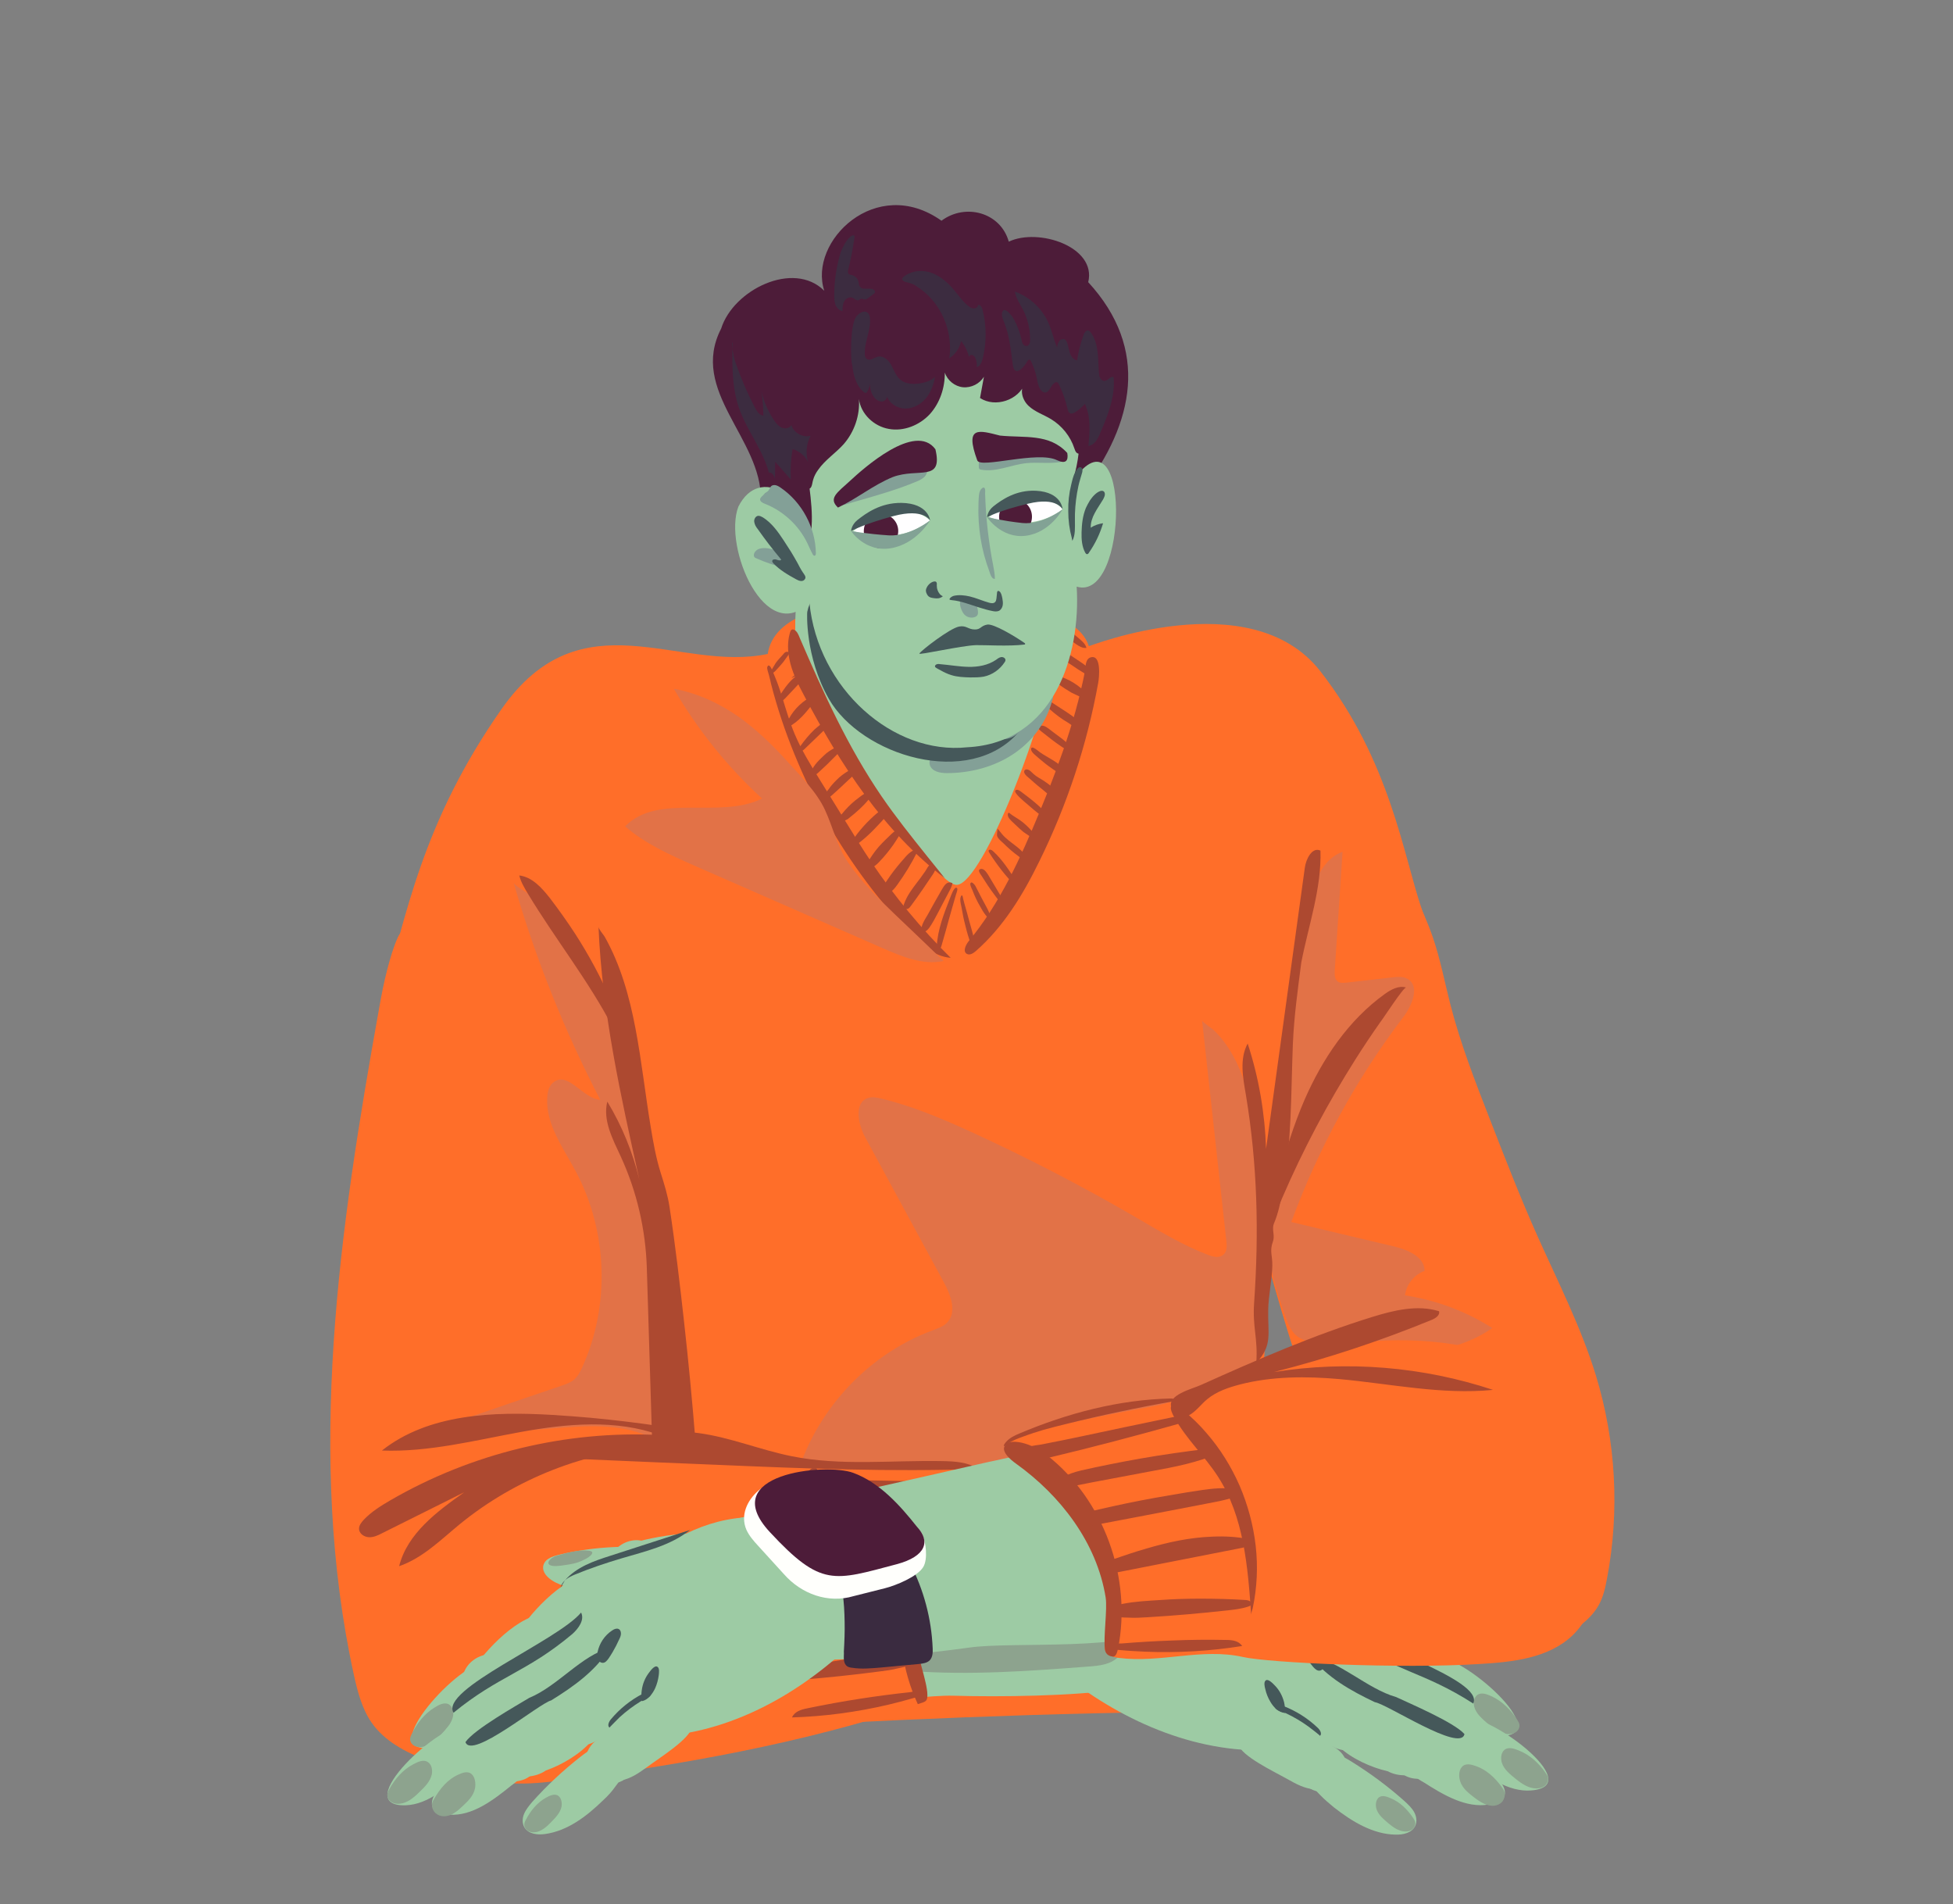 <?xml version="1.0" encoding="utf-8"?>
<!-- Generator: Adobe Illustrator 25.2.0, SVG Export Plug-In . SVG Version: 6.00 Build 0)  -->
<svg version="1.1" id="Layer_1" xmlns="http://www.w3.org/2000/svg" xmlns:xlink="http://www.w3.org/1999/xlink" x="0px" y="0px"
	 viewBox="0 0 998.2 973.2" style="enable-background:new 0 0 998.2 973.2;" xml:space="preserve">
<rect x="0" y="0" width="998.2" height="973.2" fill="#808080" stroke="none"/>
<style type="text/css">
	.st0{fill:#FF6E29;}
	.st1{fill:#E27247;}
	.st2{fill:#9DCBA4;}
	.st3{fill:#8DA38E;}
	.st4{fill:#45585A;}
	.st5{fill:#AD4930;}
	.st6{fill:#3A2B40;}
	.st7{fill:#FFFFFC;}
	.st8{fill:#4D1C39;}
	.st9{fill:#83A097;}
	.st10{fill:#3C2C40;}
	.st11{fill:#FFFEFF;}
	.st12{fill:#4E1C38;}
	.st13{fill:#82A295;}
</style>
<path class="st0" d="M619.7,476.9c-1.3,20.6,1.5,41.2,4.9,61.5c11.8,71.1,30.8,141.1,56.5,208.5c10.4,27.1,22.5,54.8,44.3,73.9
	c21.8,19.1,56,27.1,80.3,11.2c4.5-2.9,8.5-6.7,11.2-11.3c2.5-4.3,3.6-9.3,4.5-14.2c6.5-34.3,4.5-70.1-5.7-103.5
	c-7.5-24.5-19.2-47.5-29.7-70.9c-8.9-19.9-16.8-40.3-24.7-60.6c-7.4-19-14.8-38-19.9-57.8c-3-11.6-5.2-23.5-9.1-34.8
	c-2.6-7.6-6-15-9.3-22.3c-5.7-12.5-11.4-25.1-17.1-37.6c-4.2-9.2-8.5-18.6-15.1-26.3c-5.7-6.7-14-12.6-22.9-13.9
	c-3.8-0.5-6,1.7-8.4,4.3c-3.2,3.6-6.3,7.3-9.2,11.2c-11.5,15.4-20.1,32.9-25.3,51.4C622.2,455.7,620.4,466.2,619.7,476.9z"/>
<path class="st0" d="M659.2,846.8c-11.3,25.5-43.1,28.6-67.8,28.2c-86.4,1.2-175.5,5.8-261.8,11.1c-41.9-75.6,16.7-275.6-33.1-322.1
	c-25.9-25.9-72.1-32.2-101.4-52.9c12.5-42.8,20.4-90.5,61.3-148.8s90.3-18.4,136-28.1c6-39.5,110.1-26.3,140.1-22
	c9.5,3.2,20.9,8.2,24,18c-0.4,0.5,82.6-32.9,118.3,12.8s42.5,94.2,51.9,121.7c18.7,54.6-59.2,53.4-66,68.9
	c-23.9,50.2-6.4,53-10.5,108.5C644,713,638.7,778.7,659.2,846.8z"/>
<path class="st1" d="M614.4,521.5c4.1,37.6,8.3,75.1,12.4,112.7c0.3,2.5,0.4,5.4-1.5,7c-2.1,1.9-5.3,1.1-7.9,0.1
	c-13.1-5-25.2-12.4-37.4-19.5c-27.2-15.8-55.2-30.3-83.8-43.4c-14.9-6.8-30-13.2-45.9-17c-2.1-0.5-4.4-1-6.5-0.3
	c-7.4,2.2-5.3,13.3-1.6,20.1c13.4,24.7,26.8,49.4,40.2,74.1c3.6,6.6,6.9,15.6,1.5,20.8c-1.9,1.9-4.5,2.7-7,3.7
	c-35.3,12.9-63.2,44.6-71.5,81.3c-2,8.7-2.7,18.4,1.9,26c8,13.1,26.6,13.1,41.2,17.7c8.2,2.6,15.8,7.1,22,13.1
	c3.4,3.2,6.5,7,10.9,8.8c5.3,2.1,11.2,0.8,16.8-0.3c27.5-5.4,56.2-4.6,83.4,2.5c5.2,1.4,10.5,3,15.8,2.9c10.5-0.1,20.2-6.5,26.3-15
	c6.2-8.5,9.3-18.8,11.5-29c4.1-19.2,5.2-39,6.2-58.7c1-18.2,2-36.5,2.9-54.7c0.7-13.2,1.4-26.3,2-39.5c0.5-11.2,2.4-23.6,0.1-34.7
	c-0.7-3.3-2-6.5-2.9-9.7c-1.4-4.7-1.9-9.5-2.5-14.3c-1.3-10-3.4-20.1-7.3-29.5c-2.1-5-4.7-9.8-8-14.2c-1.6-2.1-3.3-4.1-5.2-5.9
	C619.7,525.7,614.5,522.4,614.4,521.5z"/>
<path class="st2" d="M412.2,272.5c0,0-9.4,44.2-4.2,62.6c5.1,18.3,67.6,117.7,81.1,117.1s47.8-89.6,48.9-117.7
	c1.2-28.1,1.2-53.4,0-52.5C536.8,282.9,412.2,272.5,412.2,272.5z"/>
<g id="рука_2_">
	<g>
		<path class="st2" d="M645.9,894.5c-39.5,0.6-77.8-17.8-107.5-43c-21.6-21.4,1.2-41.5,22.4-54.3c22.2-11.9,45.9-12.1,68.4-2.6
			c18,7.7,58.2,18,62.6,23.4c2.5,3.2-4.1,24.1-6.5,27.4C684.1,866.7,668.8,893.2,645.9,894.5z"/>
		<path class="st2" d="M632.8,891.5c-1.3-3.7-0.5-7.8,1.5-11.1c1.7-2.9,4.2-5.3,7.3-6.6c7.4-3,15.7,1.1,22.2,5.8
			c4.8,3.5,9.3,7.5,13.5,11.7c2.2,2.3,4.4,4.7,5.7,7.7c1.3,2.9,1.8,6.4,0.5,9.3c-1.9,4.4-7.2,6.5-12,6.1c-4.8-0.4-9.1-2.7-13.3-5.1
			C650.1,904.8,634.9,897.6,632.8,891.5z"/>
		<path class="st2" d="M597.2,806.7c2.4-16.4,37.1-14.6,51.7-12.6c16.8,6.5,3,21.4-9.3,25.1C623.7,824,594.4,825.7,597.2,806.7z"/>
		<path class="st2" d="M665.7,896.7c0.6-1.4,1.2-3,2.4-4c1.3-1.1,3.4-1.7,5.1-1.9c4.3-0.5,9.1,1.6,12.1,4.7c2.7,2.9,4.1,7,3.4,11
			c-0.7,3.9-3.5,7.4-7.3,8.7c-1.4,0.4-2.8,0.6-4.2,0.6c-2.1,0.1-4.2-0.2-6.1-1c-4-1.7-6.5-5.9-6.8-10.1
			C664,901.9,664.6,899.2,665.7,896.7z"/>
		<path class="st2" d="M674.7,917.3c-1.9-1.9-3.7-4-5.1-6.3c-1-1.6-2.2-3.4-2.3-5.3c-0.1-1.9,1-3.8,1.9-5.3c1.3-2,3.3-3.7,5.7-4.4
			c5.3-1.6,10.9,1.2,15.6,4.1c9.7,6,18.9,12.8,27.4,20.4c1.8,1.7,3.7,3.4,4.9,5.6c1.2,2.2,1.6,4.9,0.5,7.1c-1.7,3.5-6.1,4.5-10,4.4
			c-11.7-0.2-22.4-6.8-31.6-14C679.3,921.6,676.9,919.6,674.7,917.3z"/>
		<path class="st2" d="M656.2,815.6c-2.2-0.4-4.4-1-6.3-1.9c-1.3-0.6-3-1.3-3.8-2.6c-0.8-1.2-0.8-3.2-0.6-4.7
			c0.2-2.1,1.1-4.2,2.6-5.9c3.4-3.8,8.7-4.6,13.4-4.9c9.7-0.7,19.4-0.4,28.8,0.7c2,0.2,4.1,0.5,5.9,1.5c1.8,0.9,3.1,2.6,3.2,4.7
			c0.1,3.2-2.9,6.2-5.8,8c-9,5.7-19.7,6.3-29.5,5.9C661.3,816.3,658.7,816.1,656.2,815.6z"/>
		<path class="st3" d="M703.5,924.4c-0.5-1.8-0.4-4.2,1-5.6c1.8-1.7,4.4-0.6,6.3,0.2c4.7,1.9,8.6,5.8,11.5,10.1c0.4,0.6,0.8,1.3,1,2
			c0.3,1.4-0.3,2.8-1.3,3.7c-1,0.9-2.3,1.2-3.6,1.2c-3.3,0-6.3-2.1-8.9-4.3C707.2,929.7,704.4,927.5,703.5,924.4z"/>
		<path class="st3" d="M678.4,800.7c-2-0.7-4.2-1.8-4.8-2.8c-0.8-1.3,1.4-1.7,2.9-1.9c3.9-0.6,9.1-0.2,14.5,0.9
			c0.8,0.1,1.5,0.3,2.3,0.6c1.4,0.5,2.5,1.4,2.8,2.1c0.4,0.7,0.1,1.3-0.4,1.7c-1.4,1-4.7,1-7.9,0.9
			C685,801.9,681.7,801.8,678.4,800.7z"/>
		<path class="st2" d="M710.7,860.6c10.9-6.1,33.3,8.5,43.4,18.9c9.2,14.7-10.9,20.7-21.5,13.7C715.5,887.8,693.2,870.3,710.7,860.6
			z"/>
		<path class="st2" d="M682.5,875.4c0.6-1.4,1.2-3,2.4-4c1.3-1.1,3.4-1.7,5.1-1.9c4.3-0.5,9.1,1.6,12.1,4.7c2.7,2.9,4.1,7,3.4,11
			c-0.7,3.9-3.5,7.4-7.3,8.7c-1.4,0.4-2.8,0.6-4.2,0.6c-2.1,0.1-4.2-0.2-6.1-1c-4-1.7-6.5-5.9-6.8-10.1
			C680.8,880.7,681.4,877.9,682.5,875.4z"/>
		<path class="st2" d="M698.3,826.7c11.2-5.2,32.7,11.3,42,22.6c8.3,15.4-12.1,19.8-22.3,11.8C701.5,854.2,680.3,834.9,698.3,826.7z
			"/>
		<path class="st2" d="M746.4,859.6c-3,13.2-24.8,9.7-24.2-3.9C720.9,835.1,750.2,842,746.4,859.6z"/>
		<path class="st2" d="M665.5,808.6c-2.2,13.5-24.1,11.9-24.5-1.8C638.5,786.4,668.3,790.8,665.5,808.6z"/>
		<path class="st2" d="M672,809.1c11.2-5.2,32.7,11.3,42,22.6c8.3,15.4-12.1,19.8-22.3,11.8C675.2,836.7,654,817.4,672,809.1z"/>
		<path class="st2" d="M733.7,847.2c12.2-3.1,62.2,40.1,33,40c-11.7,0-22.3-9.1-31.1-17C727.1,863.4,717.6,852.2,733.7,847.2z"/>
		<path class="st3" d="M753.5,872.2c-0.5-2-0.2-4.7,1.6-6c2.2-1.6,5.3-0.2,7.5,0.8c5.5,2.6,9.8,7.1,13,12.1c0.4,0.7,0.9,1.5,1,2.3
			c0.2,1.5-0.6,3-1.8,3.8c-1.2,0.8-2.8,1.1-4.4,1c-4-0.3-7.3-3-10.3-5.6C757.5,878.4,754.4,875.7,753.5,872.2z"/>
		<path class="st2" d="M668.8,839.7c10.9-6.1,47.8,14.1,57.9,24.6c9.2,14.7-10.9,20.7-21.5,13.7
			C688.2,872.5,651.4,849.5,668.8,839.7z"/>
		<path class="st2" d="M760.7,889.2c-2.2,13.5-24.1,11.9-24.5-1.8C733.7,867,763.4,871.4,760.7,889.2z"/>
		<path class="st2" d="M685.4,874.8c10.5-7.1,33.8,5.3,44.5,14.8c10.2,13.7-9.5,21.7-20.6,15.6C692.1,901.4,668.6,886.2,685.4,874.8
			z"/>
		<path class="st2" d="M706.7,862.5c0.6-1.4,1.2-3,2.4-4c1.3-1.1,3.4-1.7,5.1-1.9c4.3-0.5,9.1,1.6,12.1,4.7c2.7,2.9,4.1,7,3.4,11
			c-0.7,3.9-3.5,7.4-7.3,8.7c-1.4,0.4-2.8,0.6-4.2,0.6c-2.1,0.1-4.2-0.2-6.1-1c-4-1.7-6.5-5.9-6.8-10.1
			C705,867.7,705.6,865,706.7,862.5z"/>
		<path class="st2" d="M737.3,898.6c-1.3,13.6-23.3,14.1-24.5,0.5C708.9,879,738.8,880.6,737.3,898.6z"/>
		<path class="st2" d="M747.3,878c12-4.1,64.5,34.6,35.4,37c-11.7,1-22.8-7.1-32.1-14.3C741.7,894.7,731.5,884.3,747.3,878z"/>
		<path class="st2" d="M657.2,862.2c10.5-7.1,33.8,5.3,44.5,14.8c10.2,13.7-9.5,21.7-20.6,15.6C663.8,888.8,640.4,873.6,657.2,862.2
			z"/>
		<path class="st2" d="M723.1,888.7c11.7-5.2,66.7,28.4,37.8,33.5c-11.6,2-23.3-5-33-11.2C718.7,905.9,707.8,896.5,723.1,888.7z"/>
		<path class="st3" d="M746.3,910.3c-0.7-2.2-0.8-5.3,0.8-7.2c1.9-2.3,5-1.3,7.1-0.6c5.4,1.8,10,6,13.6,11.1c0.5,0.7,1,1.5,1.2,2.4
			c0.4,1.6-0.2,3.5-1.2,4.8c-1.1,1.2-2.5,1.8-4,2c-3.7,0.4-7.2-1.8-10.3-4.2C750.8,916.5,747.5,914.1,746.3,910.3z"/>
		<path class="st3" d="M767.6,900.8c-0.6-2.1-0.5-4.8,1.2-6.4c2.1-1.9,5.3-0.7,7.5,0.2c5.6,2.2,10.3,6.5,13.7,11.5
			c0.5,0.7,1,1.5,1.2,2.3c0.3,1.5-0.4,3.2-1.6,4.2c-1.2,1-2.8,1.4-4.3,1.4c-4,0-7.5-2.4-10.6-4.9C772,906.9,768.7,904.4,767.6,900.8
			z"/>
		<path class="st4" d="M668.8,882.4c-3.7-2.7-7.6-5-11.7-6.9c-1.2-0.5-4.9-1.4-5.3-2.7c-0.7-2.2,3.1-1.3,4-1
			c6.5,2.5,12.6,6.3,17.7,11.2c1.2,1.1,2.3,3,1.2,4.1C674.8,887,669.3,882.7,668.8,882.4z"/>
		<path class="st4" d="M748.5,886.2c-5.3-6-28.1-15.7-34.9-18.9c-15.1-4.3-29.2-18.8-43.6-20.7c8.3,10.7,20.5,17.5,32.7,23.3
			C708.9,870.8,746.6,895.8,748.5,886.2z"/>
		<path class="st4" d="M753,870.6c5.9-12.5-56.8-30.6-70.4-43.6c-1.5,4,2.1,7.9,5.6,10.4C713.6,854.3,727.8,854.4,753,870.6z"/>
		<path class="st4" d="M649.3,869.7c-1.2-2-2.1-4.2-2.6-6.5c-0.3-1.1-0.9-3.5,0.2-4.4c1.4-1.1,4.1,2,4.9,2.8
			c2.2,2.3,3.7,5.2,4.5,8.3c0.4,1.8,0.6,3.7,0.5,5.5C653.4,875.2,650.8,872.3,649.3,869.7z"/>
		<path class="st4" d="M665,843.4c-0.4-1-1-1.8-1.3-2.8s-0.3-2.2,0.5-2.8c1-0.9,2.6-0.5,3.8,0.2c4,2.1,7.2,5.9,8.5,10.2
			c0.3,1.1,0.6,2.3,0.3,3.4c-0.3,1.1-1.2,2.1-2.4,2.2c-1.3,0.1-2.4-1-3.3-2c-3.2-3.8-6-7.9-8.2-12.3"/>
		<path class="st4" d="M689,810c-6.9-6.3-15.9-8.2-24.5-10c-14-2.9-28-5.8-42-8.7c11.1,6.8,24,8.3,36.4,10.5
			c8.3,1.5,16.5,3.4,24.6,5.6c3.2,0.9,6.8,2.2,8,5.8"/>
	</g>
	<path class="st2" d="M459.4,772.8c-20.3-2.3-43-3.9-59.1,8.7c-7.7,6-12.9,14.7-17.1,23.5c-4.8,10.1-8.6,21-8.5,32.2
		c0.1,11.2,4.6,22.8,13.6,29.4c15.7,11.4,76.7-0.6,99,0c23.9,0.7,60.9,0.2,84.6-3.2c14.5-2.1,24.6-9.5,35.3-19.7
		c11.5-11,17.2-26.5,11.2-41.8c-1.8-4.6-4.5-8.8-9.1-11c-5.7-2.7-12.5-2.9-18.7-3.6c-20.7-2.3-41.3-4.6-62-6.9
		c-20.6-2.3-41.1-4.6-61.7-6.9C464.5,773.3,461.9,773,459.4,772.8z"/>
</g>
<path class="st0" d="M193.7,515.7c-20.2,112.5-37.3,228.7-12.8,340.4c1.9,8.5,4.1,17.1,9,24.2c6.6,9.5,17.4,15.2,28.3,19.3
	c17.6,6.5,36.7,9.6,55.2,6.6c18.5-3,36.3-12.6,47.3-27.8c5.7-7.9,9.5-17,12.4-26.2c8.4-26.6,10.1-54.8,10.8-82.7
	c1.5-69.3-3.4-138.7-14.6-207c-4.1-24.6-9.2-49.8-22.7-70.8c-13.5-21-37.3-37.1-62.1-34.8c-11.1,1-21.6,5.7-30.5,12.2
	c-3.6,2.5-8.9,5.9-10.7,10c-2.3,5.1-3.9,10.8-5.3,16.1C196.2,502,194.9,508.9,193.7,515.7z"/>
<path class="st0" d="M342.1,735.4c18,0,36.2,1.4,53.4,6.9c6,1.9,11.9,4.3,18.1,5.5c6.5,1.2,13.2,1.1,19.9,1
	c18.6-0.3,37.3,0.1,55.9,1.2c6,0.3,13.3,1.6,15.4,7.3c-33.1,22-47.2,68.7-31.8,105.4c0.5,1.2,1,2.5,0.9,3.8
	c-0.3,2.9-3.5,4.4-6.3,5.4c-58.4,19.2-119.2,30-180.2,37.9c-16.9,2.2-35.3,3.8-49.6-5.4c-14.3-9.3-20.5-27.1-22.9-44
	c-2.4-16.6-2-33.7,1-50.2c1.3-7.2,3.2-14.3,5.1-21.3c1.1-4.2,2.2-8.5,4.3-12.3c4.9-9.2,15.5-15.4,24.2-20.3
	c13-7.3,27.2-12.3,41.8-15.5c14.8-3.3,30-4.8,45.2-5.1C338.3,735.4,340.2,735.4,342.1,735.4z"/>
<path class="st5" d="M295.3,745.6c14,0.6,28,1.2,42,1.8c9.7,0.4,19.4,0.8,29.1,1.2c44.5,1.9,89.1,3.7,133.7,2.1
	c-5.4-3.5-12.1-3.9-18.5-4c-25.7-0.5-51.8,2.6-77-2.5c-16-3.2-31.2-9.6-47.4-11.8c-5.8-0.8-11.7-1.3-17.4,0.1
	c-6.1,1.4-12.1,3.3-18.1,4.9c-4.5,1.2-9,2.5-13.5,3.8c-2.2,0.7-4.3,1.4-6.5,2.1C300,743.9,297.1,745.6,295.3,745.6z"/>
<path class="st1" d="M668.2,468.5c1.9-13.1,5.6-28.6,18-33.2c-1.3,20.2-2.7,40.5-4,60.7c-0.1,2-0.1,4.4,1.5,5.6
	c1.2,0.9,2.8,0.7,4.3,0.6c7.9-0.9,15.8-1.8,23.6-2.7c2.6-0.3,5.4-0.6,7.7,0.7c6.6,3.6,2.5,13.6-2,19.5
	c-24.2,31.8-43.5,67.3-57.3,104.8c17.5,4.2,35,8.4,52.5,12.5c7,1.7,15.7,5.3,15.6,12.5c-5.3,1.9-9.3,6.9-10,12.5
	c15.8,2.4,31.1,8.1,44.6,16.7c-25,17.6-58.7,13.1-88.8,7.9c-4.1-0.7-8.4-1.5-11.5-4.2c-2.8-2.5-4.2-6.2-5.5-9.8
	c-8.3-23.9-14.8-50.3-8.8-75.5c1.4-5.9,3-11.2,3.9-17.2c1-7.1,2-14.2,3.1-21.3c2-14.1,4.1-28.3,6.1-42.4
	C663.7,500.3,666,484.4,668.2,468.5z"/>
<path class="st5" d="M403.4,336.6c1.3,6.7,4.4,12.9,7.6,18.9c18.5,35,40.4,69.3,71.9,93.3c-3-3.8-6.1-7.5-9.1-11.3
	c-8-10-16-20-23.2-30.5c-8.6-12.6-16.1-25.9-22.9-39.5c-6.8-13.6-12.9-27.5-18.9-41.4c-0.6-1.5-1.3-3.4-2.8-4.2
	c-1.8-0.9-2.1,1-2.5,2.4C402.5,328.3,402.6,332.6,403.4,336.6z"/>
<path class="st5" d="M531.2,415.3c-9.6,23.2-20.1,46.4-36.1,65.7c-1.6,2-3.1,5.3-0.9,6.5c1.5,0.8,3.2-0.3,4.5-1.4
	c14.2-12.4,24.2-28.9,32.5-45.9c14.2-28.8,24.4-59.6,30.1-91.2c0.5-2.6,1.8-14.9-4-13c-2.6,0.9-2.4,4.7-2.8,7
	c-0.6,3.5-1.4,6.9-2.2,10.3c-3.2,13.7-7.6,27-12.5,40.2C537.1,400.8,534.2,408.1,531.2,415.3z"/>
<path class="st5" d="M464.4,476.2c5.9,6.3,12.9,12.6,21.5,13.3c-15-14.8-28.6-31.2-40.4-48.7c-4.8-7.1-9.2-14.3-13.7-21.6
	c-4.4-7.1-8.7-14.2-13.1-21.2c-4.6-7.4-9.1-14.8-12.5-22.8c-2.6-6.2-4.5-12.7-6.5-19.2c-1-3.2-2.1-6.5-3.4-9.6
	c-0.6-1.6-1.3-3.1-2-4.7c-0.4-0.8-1.4-2.6-2.1-0.9c-0.4,0.9,0.6,3.2,0.8,4.2c0.4,1.5,0.8,3,1.1,4.5c0.8,3.1,1.6,6.1,2.5,9.1
	c1.8,6.1,3.8,12.1,6,18c4.4,11.8,9.5,23.3,15.3,34.5c5.8,11.1,12.4,21.9,19.6,32.2c7.2,10.3,15.1,20.2,23.7,29.5
	C462.3,474,463.4,475.1,464.4,476.2z"/>
<path class="st5" d="M496.4,483c0.2,0.5,0.6,1.1,1.1,0.8c0.8-2.7,0-5.5-0.7-8.1c-0.9-3.1-1.7-6.2-2.6-9.4c-0.4-1.5-0.9-3.1-1.3-4.6
	c-0.2-0.8-0.4-1.6-0.6-2.3c-0.1-0.3-0.2-1.6-0.6-1.8c-0.6-0.2-0.9,1.6-0.9,1.9c0,1.5,0.4,3,0.7,4.5c0.5,3,1.1,6,1.9,9
	C494.2,476.4,495.2,479.7,496.4,483z"/>
<path class="st5" d="M503.8,467.7c0.4,0.6,1,1.2,1.8,1.2c0.6-1.5-0.2-3-0.9-4.4c-2.1-3.9-4.2-7.8-6.2-11.8c-0.3-0.5-1.9-2.6-2.5-1.3
	c-0.4,0.8,0.7,2.8,1,3.5c1.1,2.9,2.4,5.7,4,8.4C501.8,464.8,502.7,466.3,503.8,467.7z"/>
<path class="st5" d="M512.8,463.2c0.6-2-0.5-4-1.6-5.8c-2.1-3.5-4.1-6.9-6.2-10.4c-0.8-1.2-2.3-3.6-4.1-2.8
	c-1.3,0.5,0.1,2.4,0.6,3.1c2.2,3.5,4.5,7,7,10.3c0.7,1,1.4,1.9,2.1,2.8C510.8,460.8,512.8,462.9,512.8,463.2z"/>
<path class="st5" d="M519.6,453.3c0.7-1,0-2.5-0.6-3.5c-3.3-5.2-6.7-10.4-11.2-14.6c-0.5-0.5-1.4-1.2-2.1-0.9
	c-0.7,0.3-0.4,0.9-0.1,1.4c0.9,1.5,1.9,3,2.9,4.4c2.1,3,4.4,6,6.8,8.7C516.7,450.3,518.1,451.8,519.6,453.3z"/>
<path class="st5" d="M525.3,441c0.2-0.6,0-1.2-0.2-1.8c-2.3-5.8-9.1-8.2-13-13c-0.8-0.9-1.4-1.9-2.3-2.7c0.1,0.1-0.2,2.1-0.2,2.5
	c0,0.5-0.1,1,0.1,1.4c0.5,1.3,2,2.5,3,3.4c2.5,2.5,5.1,4.8,7.9,6.8C522,438.9,523.7,440,525.3,441z"/>
<path class="st5" d="M528.4,428.8c0.8,0.5,1.7,1,2.6,1c0.3-0.6-0.2-1.3-0.7-1.8c-2.8-3.3-5.7-6.6-9.2-9c-1.6-1.1-3.3-2-4.8-3.2
	c-0.4-0.4-0.8-0.7-1.1-0.1c-0.2,0.5-0.1,1.2,0.1,1.7c0.7,1.5,2.5,2.9,3.6,4c1.3,1.3,2.8,2.6,4.2,3.8
	C524.9,426.4,526.6,427.6,528.4,428.8z"/>
<path class="st5" d="M537,420.4c0.4-1.1-0.3-2.4-1.1-3.3c-4-5-9.2-8.9-14.3-12.7c-0.8-0.6-1.8-1.1-2.6-0.5c-1.3,1.1,4.9,6.1,5.6,6.7
	c2.5,2.2,5.1,4.4,7.8,6.4C533.9,418.2,535.4,419.3,537,420.4z"/>
<path class="st5" d="M535,405.3c2.3,1.9,4.7,3.9,7.6,4.5c0.6-1.3-0.3-2.7-1.2-3.8c-2.2-2.7-4.9-5-7.8-6.9c-1.8-1.2-3.8-2.1-5.4-3.6
	c-1-0.9-2-2.2-3.4-2.3c-1.2,0-1.6,0.9-1.2,1.9c0.6,1.3,2,2.2,3,3.1c1.3,1.2,2.6,2.3,3.9,3.4C532,402.8,533.5,404,535,405.3z"/>
<path class="st5" d="M543.6,396.5c0.4,0.2,0.9,0.5,1.3,0.2c0.6-0.3,0.4-1.2,0.1-1.7c-1.6-2.9-4.3-5-7.2-6.7
	c-2.1-1.3-4.2-2.4-6.2-3.8c-0.6-0.4-4.5-4-4.6-1.7c-0.1,1.7,2.7,3.5,3.7,4.5c1.9,1.6,3.8,3.2,5.9,4.7
	C538.8,393.6,541.2,395.1,543.6,396.5z"/>
<path class="st5" d="M548.2,385.1c0.3,0.2,0.8,0.4,1.1,0.1c0.4-0.3,0.2-0.9-0.1-1.2c-2.1-3.2-5.2-5.6-8.3-7.9
	c-1.7-1.2-3.3-2.5-4.9-3.7c-1.2-0.9-3.3-2.3-4.8-1.1c-1.4,1,1.1,2.5,1.8,3.1c3.1,2.5,6.3,5,9.6,7.2
	C544.4,382.8,546.3,384,548.2,385.1z"/>
<path class="st5" d="M551.7,372.7c0.3,0.1,0.6,0.3,0.9,0.1c0.3-0.1,0.5-0.5,0.5-0.9c0.1-1.8-1.3-3.2-2.7-4.2
	c-3.4-2.7-7.1-5-10.8-7.4c-1-0.7-2.1-1.3-3.1-2c-0.7-0.5-1.6-1-2.5-0.5c-0.5,0.3-0.6,0.8-0.4,1.3c0.5,1.5,2.1,2.7,3.2,3.6
	c2.8,2.5,5.9,4.8,9.2,6.7C547.9,370.8,549.8,371.8,551.7,372.7z"/>
<path class="st5" d="M551.5,355.8c1.4,0.6,2.8,1.1,4.3,0.9c0.5-1.1-0.4-2.3-1.2-3.1c-4.7-4.7-10.8-7.9-17.3-9c0.1,0-0.1,1.7,0,1.9
	c0.2,0.4,0.5,0.5,0.8,0.7c1,0.6,2,1.6,2.9,2.4c2.1,1.6,4.3,3,6.5,4.3C548.8,354.5,550.1,355.2,551.5,355.8z"/>
<path class="st5" d="M554.1,344c1,0.6,2.6,1,3.1,0c0.3-0.6-0.1-1.4-0.5-2c-1.2-1.5-2.8-2.6-4.3-3.6c-2.9-1.9-5.8-3.9-8.6-5.8
	c-1.2-0.8-3.2-2.4-4.8-1.8c-1.2,0.4,0,1.9,0.4,2.4c2.3,2.9,5.8,5,8.8,7C550.1,341.5,552,342.8,554.1,344z"/>
<path class="st5" d="M550,329.2c1.6,1.1,3.4,2.2,5.3,1.9c-0.5-2-2.2-3.4-3.7-4.7c-1.6-1.4-3.2-2.7-4.9-4c-1.5-1.3-3.2-2.6-5.1-3
	c-0.6-0.1-3.1-0.7-3.3,0.4c-0.1,0.9,1.3,2,1.9,2.4c1.1,1,2.4,1.9,3.6,2.8C545.8,326.3,547.9,327.7,550,329.2z"/>
<path class="st5" d="M393.6,344.1c0.9,0.3,1.9-0.4,2.6-1.1c1.4-1.5,2.8-3,4.1-4.6c0.6-0.8,1.2-1.6,1.8-2.5c0.3-0.5,1.4-1.6,1.2-2.2
	c-0.1-0.5-0.8-0.7-1.3-0.6c-0.8,0.1-1.3,0.8-1.8,1.4c-1.3,1.4-2.6,2.8-3.7,4.3C396.3,339.1,393.3,344,393.6,344.1z"/>
<path class="st5" d="M408.7,344.4c-4.7,2.6-7.8,7.4-10.7,11.9c-0.3,0.5-0.7,1.3-0.3,1.8c0.2,0.3,0.6,0.4,0.9,0.4
	c1.2,0,2.1-1,2.9-1.8c2.1-2.2,4.1-4.4,6.2-6.6c1.5-1.7,3.1-3.4,3.9-5.5c0.1-0.3,0.2-0.6,0.1-0.9c-0.2-0.6-1.1-0.6-1.8-0.4
	c-2.1,0.6-4,1.7-5.4,3.3"/>
<path class="st5" d="M413.9,356.5c-5.1,2.8-9.3,7.4-11.6,12.7c-0.1,0.3-0.3,0.6-0.2,0.9c0.1,0.6,0.7,0.9,1.3,0.9s1.1-0.3,1.5-0.6
	c4.9-3.2,8.4-8,11.9-12.6c0.4-0.6,0.9-1.2,0.9-2c-2.9,0-5.6,1.7-8,3.3"/>
<path class="st5" d="M409,381.4c-0.5,0.6-0.9,1.6-0.3,2.2c0.6,0.6,1.7,0,2.3-0.6c2.7-2.6,5.3-5.1,8-7.7c1.3-1.3,2.7-2.6,4-3.8
	c0.9-0.9,2.1-1.8,2-3.2c-0.2-3-7.9,3.8-8.7,4.5C413.6,375.4,411.2,378.3,409,381.4z"/>
<path class="st5" d="M414.1,396.5c1.5,0.5,3-0.6,4.1-1.6c3.1-2.8,6-5.6,8.9-8.6c1.4-1.4,2.9-2.8,4.2-4.3c0.2-0.3,1-1,0.6-1.4
	c-0.7-0.8-4,1-4.6,1.3c-2.3,1.1-4.5,2.5-6.3,4.3C418.2,388.8,414.5,392.4,414.1,396.5z"/>
<path class="st5" d="M420.3,408.4c1.7,0.6,3.4-0.6,4.7-1.8c3.1-2.7,6-5.5,9-8.3c0.7-0.7,5.9-4.9,4.6-6.2c-0.9-0.9-4,1.2-4.7,1.7
	c-2.4,1.4-4.6,3-6.5,5c-1.4,1.4-2.8,2.9-3.9,4.6C423,403.7,420.2,408.4,420.3,408.4z"/>
<path class="st5" d="M434.3,417.8c3.4-2.7,6.8-5.7,9.6-9.1c0.4-0.5,3.6-4.6,1.1-4.3c-2.2,0.2-4.5,2.1-6.1,3.3
	c-2.6,1.9-4.9,4-7.1,6.5c-0.8,0.9-1.5,1.8-2.2,2.6c-0.5,0.7-1.5,1.6-1.5,2.6c0,1.8,4.4-0.3,5.2-0.8
	C433.5,418.4,433.9,418.1,434.3,417.8z"/>
<path class="st5" d="M434.6,431.2c-0.2,0.3-0.4,0.8-0.2,1c0.1,0.2,0.4,0.2,0.6,0.2c1.5,0.1,2.9-0.8,4.1-1.7
	c5.4-4.1,10-9.2,14.5-14.3c0.4-0.5,0.9-1,0.9-1.7c0-1-1.1-1.6-2.1-1.6c-1.4,0.1-2.7,1.2-3.7,2.1c-1.3,1.1-2.6,2.2-3.8,3.4
	c-2.5,2.4-4.8,5-6.9,7.7C436.8,428,435.6,429.6,434.6,431.2z"/>
<path class="st5" d="M441.6,444.2c3.3,0.5,6.2-1.9,8.4-4.4c2.4-2.5,4.6-5.3,6.6-8.1c1-1.5,2-3,2.9-4.5c0.5-0.9,2.3-3.4,0.1-3.1
	c-2.5,0.3-3.5,1.7-5.2,3.3c-2.4,2.3-4.7,4.5-6.8,7.2C445.3,437.6,443.3,440.8,441.6,444.2z"/>
<path class="st5" d="M453.8,449.3c-1.3,1.8-2.5,3.8-2.7,6c0,0.3,0,0.5,0.1,0.8c0.3,0.7,1.2,0.8,2,0.6c2.4-0.5,4-2.6,5.4-4.5
	c3.8-5.3,7.2-10.8,10.1-16.6c1.2-2.4-1.4-1.3-2.6-0.6c-2.3,1.4-4,3.8-5.8,5.8C458,443.5,455.8,446.3,453.8,449.3z"/>
<path class="st5" d="M468.7,451c-2.6,3.4-5.2,6.9-6.6,10.9c-0.3,0.7-0.5,1.6,0,2.2c0.5,0.6,1.4,0.6,2,0.3c0.7-0.3,1.1-1,1.6-1.6
	c3.9-5.3,7.6-10.7,11.2-16.1c0.6-1,1.5-2.3,1.1-3.5c-0.3-0.9-1.6-1.5-2.5-1.2c-0.8,0.2-1.3,1.1-1.7,1.8c-0.6,1.1-1.3,2.1-2,3
	C470.8,448.3,469.8,449.6,468.7,451z"/>
<path class="st1" d="M262.5,451c11,38.4,25.9,75.6,44.3,111.1c-8.9-0.7-16.1-14.3-23.5-9.3c-2.6,1.7-3.5,5.1-3.6,8.2
	c-0.8,13.7,8.2,25.6,14.6,37.7c16.3,30.5,17.6,68.6,3.3,100c-1,2.3-2.2,4.6-4.1,6.3c-1.9,1.6-4.2,2.4-6.6,3.2
	c-17.9,6.1-35.9,12.2-53.8,18.4c30.9,12.5,68.1-6,98.6,7.5c1.9,0.8,3.8,1.8,5.8,1.4c3.8-0.7,5.2-5.2,5.7-9
	c5.8-46-18.7-91.1-16.7-137.4c0.5-11.6,2.5-23.5,0-35c-1.9-8.7-5.3-17.3-8.1-25.7c-6.6-19.7-17.1-38.1-30.6-53.8
	c-3.8-4.4-7.7-8.5-11.9-12.4c-2.2-2-4.4-4-6.6-5.9C267.8,455.2,262.9,452.5,262.5,451z"/>
<path class="st5" d="M472.6,470.1c-1,1.9-2.1,4-1.4,6c1.5,0.6,2.9-0.8,3.8-2c1.7-2.4,3-5,4.4-7.6c1.8-3.4,3.5-6.8,5.3-10.1
	c0.8-1.6,1.9-3.3,2.1-5.1c-2.9-1.2-4.1,1.2-5.4,3.3c-1.9,3.3-3.8,6.6-5.6,9.9C474.8,466.4,473.7,468.3,472.6,470.1z"/>
<path class="st3" d="M563.7,835c-27.9,2-55.7,4.1-83.6,6.1c-3.9,0.3-8,0.6-11.2,2.8c-3.2,2.2-5.2,6.8-3,10.1
	c30.1,2.2,60.2,0,90.3-2.3c5.4-0.4,11.4-0.9,15.4-5c3-3.1,5.7-8.7,0.3-10.8C569.3,834.9,566.4,834.8,563.7,835z"/>
<path class="st5" d="M485.6,458.9c-3.1,7.9-6.3,16-6.8,24.5c0,0.7,0.1,1.7,0.8,1.8c0.8,0.1,1.2-0.8,1.5-1.5
	c1.5-5.1,2.9-10.2,4.3-15.3c0.7-2.6,1.5-5.1,2.2-7.7c0.4-1.3,0.7-2.5,1.1-3.8c0.2-0.6,1-2.6,0.4-3.1
	C487.7,452.7,485.9,458.2,485.6,458.9z"/>
<path class="st5" d="M305.9,473.6c1.8,43.7,11.4,86.7,20.9,129.3c-3.4-14-8.9-27.6-16.4-39.9c-2.4,9.6,2.8,19.2,6.9,28.1
	c8.2,17.8,12.7,37.3,13.3,56.9c0.9,29.4,1.8,58.8,2.7,88.1c7.4,0.4,14.7,0.3,22.1-0.4c-1.6-19.9-3.5-39.8-5.7-59.6
	c-2.2-19.8-4.5-39.6-7.5-59.3c-0.9-6-2.7-11.7-4.5-17.4c-2.4-7.6-3.8-15.5-5.1-23.4c-2.8-16.8-4.6-33.7-7.8-50.4
	c-3.1-16.3-7.6-32.5-15.8-47C308.4,477.6,305.9,474.8,305.9,473.6z"/>
<path class="st5" d="M397.3,863c-3-24.4-5.9-50,3.3-72.8c4.6-11.5,12.1-21.7,16.1-33.5c0.5-1.4,2.2-6.3-0.2-6.7
	c-2-0.3-4.2,3-5.2,4.2c-3.4,4.1-6.4,8.4-9,13c-5.4,9.2-9.2,19.3-11.6,29.7c-2.3,10.4-3.1,21.1-2.3,31.7c0.8,10.6,3.3,21.1,7.5,31
	C396.2,860.6,397.2,862,397.3,863z"/>
<path class="st5" d="M484.4,762.9c-25.3,29-31.5,73.2-15.3,108c4-1.3,4.9-1.2,4.9-4.7c-0.1-6.9-5.2-19.5-5.4-26.4
	c-0.9-28.1,12.6-55.3,32-75.8c2-2.1,7.5-8.5,2.8-10.8c-3.4-1.7-9.2,1.4-11.9,3.2C488.8,758.3,486.5,760.5,484.4,762.9z"/>
<path class="st5" d="M282.4,723.1c-30.3-1.8-63.4-0.6-87.2,18.2c23.9,0.9,47.5-5.2,71.1-9.5s48.5-6.5,71,1.6
	c-47.9-2.5-96.4,9.3-137.9,33.4c-4.8,2.8-9.6,5.8-13.4,9.8c-1.3,1.4-2.6,3-2.5,4.9c0.2,2.4,2.7,4,5.1,4.1c2.4,0.1,4.7-1,6.8-2.1
	c14-7,27.9-13.9,41.9-20.9c-14,9.9-29.1,21.1-33.3,37.8c11.9-4.1,21.1-13.3,30.8-21.3c28.7-23.5,64.9-37.7,101.9-39.8
	c3.3-0.2,11.7-0.4,11.8-5.3c0.1-4.9-8.3-4.8-11.4-5.2c-11.5-1.7-23.1-3.1-34.8-4.2C295.6,724,289,723.5,282.4,723.1z"/>
<path class="st5" d="M415.3,756.1c-1.6,0-3.8,0.6-3.6,2.1c0.1,1.3,1.8,1.7,3,1.8c22.7,1.9,45.5,3.4,68.3,4.5
	c3.6,0.2,12.6,0.2,13.5-4.9c0.6-3.5-7.9-2.5-9.8-2.5c-15.1,0.1-30.2-0.4-45.3-0.6C432.7,756.3,424,756.2,415.3,756.1z"/>
<path class="st5" d="M403.1,775.4c-2.2,0.2-5.2,1.2-4.9,3.4c11.4,2.6,23.2,2.5,34.9,2.5c10.4,0,20.9-0.1,31.3-0.1
	c5.1,0,10.3,0.1,15.4-0.2c1.1-0.1,6.6,0.1,5.5-2.1c-0.8-1.7-4.9-2.6-6.5-3.1c-3.4-1-6.7-1.4-10.2-1.6c-10.3-0.3-20.7-0.4-31-0.3
	C426.1,774,414.6,774.5,403.1,775.4z"/>
<path class="st5" d="M410,795.5c-5.8,0.3-11.7,0.7-17,2.9c-1.2,0.5-2.6,1.8-1.9,2.9c4.6,1.4,9.6,1.4,14.4,1.4
	c21.1,0,42.2,0,63.3-0.1c2.3,0,4.9-0.2,6.5-1.9c1-1.1,1-3,0.2-4.1c-1.1-1.5-3.2-1-4.8-1.1c-4.9-0.2-9.7-0.4-14.6-0.5
	c-9.9-0.2-19.7-0.3-29.6,0C421,795.1,415.5,795.3,410,795.5z"/>
<path class="st5" d="M390.5,825c-0.8,2.2,2.5,3.4,4.8,3.4c22.2,0.1,44.3,0.1,66.5,0.2c2.1,0,4.4,0,6-1.4c1.3-1.1,1.9-4.1,0-4.9
	c-0.7-0.3-1.7-0.1-2.5-0.1c-1.4-0.1-2.7-0.3-4-0.5c-5.8-0.8-11.6-1.6-17.4-2.1c-11.5-1.1-23.2-1.4-34.7,0.3
	C402.8,820.8,396.4,822.5,390.5,825z"/>
<path class="st5" d="M398.5,855c-1.3,0.3-2.9,1.5-2.3,2.7c0.3,0.6,1,0.7,1.6,0.8c3.6,0.5,7.3,0.3,11,0c13.6-1.1,27.2-2.5,40.8-4.3
	c3.2-0.4,6.3-0.8,9.4-1.6c2.5-0.6,6.8-1.2,8.4-3.5c2.6-3.8-5.2-4.1-7-4.1c-6.2-0.1-12.6,1-18.8,1.7c-6.9,0.9-13.7,1.9-20.5,3.2
	C413.5,851.4,405.9,853.1,398.5,855z"/>
<g id="рука_1_">
	<g>
		<path class="st2" d="M296.3,842.7c-2.8-3-11.7-23-9.5-26.5c3.7-5.9,42.6-20.6,59.6-30.2c21.4-11.9,44.9-14.3,68.3-5
			c22.5,10.4,47.4,27.8,28.2,51.5c-26.8,28.3-62.8,50.8-102.1,54.6C318,888.4,299.9,863.7,296.3,842.7z"/>
		<path class="st2" d="M330.4,903.3c-3.9,2.8-7.9,5.6-12.6,6.5c-4.7,0.9-10.2-0.6-12.6-4.7c-1.6-2.8-1.6-6.2-0.6-9.3
			c1-3,2.9-5.7,4.9-8.2c3.7-4.7,7.7-9.1,12.1-13.2c5.9-5.4,13.7-10.5,21.4-8.3c3.2,0.9,6,3.1,8,5.7c2.3,3.1,3.5,7.1,2.7,10.9
			C352.2,889,337.8,897.8,330.4,903.3z"/>
		<path class="st2" d="M338.8,811.6c-12.6-2.4-28-15.6-12-24c14.3-3.7,48.5-9.2,52.8,6.8C384.5,813.1,355.1,814.7,338.8,811.6z"/>
		<path class="st2" d="M323.8,899.2c0.1,4.3-1.9,8.7-5.6,10.8c-1.8,1-3.9,1.5-6,1.6c-1.4,0.1-2.9,0.1-4.3-0.2
			c-3.9-0.8-7.1-4-8.2-7.8c-1.1-3.8-0.2-8.1,2.2-11.3c2.6-3.5,7.1-6,11.5-6c1.7,0,3.9,0.4,5.3,1.3c1.3,0.9,2.1,2.4,2.8,3.7
			C322.8,893.8,323.7,896.5,323.8,899.2z"/>
		<path class="st2" d="M308.4,919.9c-8.4,8.2-18.2,15.8-29.9,17.4c-3.8,0.5-8.3,0-10.4-3.3c-1.3-2.1-1.2-4.8-0.2-7.1
			s2.6-4.2,4.2-6.1c7.6-8.5,16-16.3,25-23.3c4.4-3.4,9.6-6.8,15-5.8c2.4,0.5,4.6,1.8,6.1,3.7c1.1,1.4,2.4,3.2,2.5,5.1
			c0.1,1.9-0.9,3.9-1.7,5.5c-1.1,2.5-2.7,4.7-4.4,6.9C312.8,915.5,310.7,917.8,308.4,919.9z"/>
		<path class="st2" d="M314.3,811.5c-9.8,1.5-20.4,2-30-2.6c-3.1-1.5-6.4-4.1-6.7-7.3c-0.2-2.1,1-3.9,2.7-5s3.7-1.6,5.7-2.1
			c9.2-2.2,18.8-3.5,28.5-3.9c4.7-0.2,10.1,0,13.9,3.4c1.7,1.5,2.8,3.5,3.2,5.6c0.3,1.5,0.6,3.4-0.1,4.7c-0.7,1.4-2.2,2.2-3.5,3
			c-1.9,1.2-4,2-6.1,2.6C319.5,810.6,316.9,811.1,314.3,811.5z"/>
		<path class="st3" d="M281.8,931.1c-2.4,2.5-5.1,4.9-8.4,5.3c-1.3,0.1-2.6-0.1-3.7-0.8c-1.1-0.8-1.9-2.1-1.7-3.5
			c0.1-0.8,0.4-1.5,0.8-2.1c2.4-4.7,5.9-8.9,10.3-11.3c1.8-1,4.4-2.3,6.3-0.9c1.6,1.2,1.9,3.6,1.6,5.5
			C286.4,926.4,283.9,928.9,281.8,931.1z"/>
		<path class="st3" d="M289,799.8c-3.1,0.5-6.4,0.9-8,0c-0.6-0.3-0.9-0.9-0.6-1.7c0.3-0.7,1.3-1.7,2.6-2.4c0.7-0.4,1.5-0.6,2.2-0.8
			c5.2-1.6,10.4-2.7,14.3-2.5c1.6,0.1,3.8,0.2,3.1,1.6c-0.5,1.1-2.6,2.5-4.5,3.3C295,798.9,291.8,799.4,289,799.8z"/>
		<path class="st2" d="M254.7,895.3c-9.8,8.2-30.4,4.4-22.9-11.2c8.9-11.5,29.5-28.5,41-23.6C291.2,868.4,270.9,888.1,254.7,895.3z"
			/>
		<path class="st2" d="M304.8,880c0.1,4.3-1.9,8.7-5.6,10.8c-1.8,1-3.9,1.5-6,1.6c-1.4,0.1-2.9,0.1-4.3-0.2c-3.9-0.8-7.1-4-8.2-7.8
			c-1.1-3.8-0.2-8.1,2.2-11.3c2.6-3.5,7.1-6,11.5-6c1.7,0,3.9,0.4,5.3,1.3c1.3,0.9,2.1,2.4,2.8,3.7
			C303.8,874.6,304.7,877.2,304.8,880z"/>
		<path class="st2" d="M265.5,861.9c-9.2,9.1-30,7-23.4-9.2c8.1-12.3,27.5-31,39.3-27.1C300.1,831.7,281.2,853.2,265.5,861.9z"/>
		<path class="st2" d="M260.8,856.9c2,13.5-19.2,19.4-23.7,6.6C231.4,846.5,259.8,836.3,260.8,856.9z"/>
		<path class="st2" d="M336,799.5c1.2,13.6-20.4,17.6-24.1,4.5C307.2,786.5,336.2,778.9,336,799.5z"/>
		<path class="st2" d="M289.7,841.5c-9.2,9.1-30,7-23.4-9.2c8.1-12.3,27.5-31,39.3-27.1C324.3,811.4,305.4,832.9,289.7,841.5z"/>
		<path class="st2" d="M249.1,872.8c-7.9,8.9-17.4,19-29,20.4c-29,3.3,15.9-45.1,28.3-43.4C264.9,853,256.7,865.2,249.1,872.8z"/>
		<path class="st3" d="M225.8,886c-2.6,2.9-5.7,5.9-9.6,6.7c-1.5,0.3-3.1,0.2-4.4-0.5c-1.3-0.7-2.3-2.1-2.2-3.6
			c0.1-0.8,0.4-1.6,0.8-2.4c2.6-5.3,6.4-10.3,11.6-13.5c2.1-1.3,5-3,7.4-1.7c1.9,1.1,2.5,3.7,2.2,5.8
			C231,880.5,228.2,883.5,225.8,886z"/>
		<path class="st2" d="M280.1,877.2c-9.8,8.2-30.4,4.4-22.9-11.2c8.9-11.5,43.3-35.7,54.8-30.9C330.5,843,296.4,870,280.1,877.2z"/>
		<path class="st2" d="M250.3,890c1.2,13.6-20.4,17.6-24.1,4.5C221.5,877.2,250.6,869.5,250.3,890z"/>
		<path class="st2" d="M279,904.8c-10.4,7.3-30.8,1.5-22.2-13.2c9.6-10.6,31.4-25.5,42.6-19.6C317.4,881.4,295.7,899.1,279,904.8z"
			/>
		<path class="st2" d="M279.3,869.8c0.1,4.3-1.9,8.7-5.6,10.8c-1.8,1-3.9,1.5-6,1.6c-1.4,0.1-2.9,0.1-4.3-0.2
			c-3.9-0.8-7.1-4-8.2-7.8c-1.1-3.8-0.2-8.1,2.2-11.3c2.6-3.5,7.1-6,11.5-6c1.7,0,3.9,0.4,5.3,1.3c1.3,0.9,2.1,2.4,2.8,3.7
			C278.3,864.4,279.2,867.1,279.3,869.8z"/>
		<path class="st2" d="M274.9,899.1c0.3,13.6-21.6,15.6-24.4,2.2C247,883.6,276.6,878.7,274.9,899.1z"/>
		<path class="st2" d="M237.6,904.8c-8.4,8.2-18.6,17.4-30.3,17.8c-29.2,0.8,18.7-43.4,31.1-40.7
			C254.6,886.5,245.7,897.9,237.6,904.8z"/>
		<path class="st2" d="M305.6,889.1c-10.4,7.3-30.8,1.5-22.2-13.2c9.6-10.6,31.4-25.5,42.6-19.6
			C344.1,865.7,322.4,883.5,305.6,889.1z"/>
		<path class="st2" d="M261.2,912.6c-9,7.3-19.8,15.6-31.5,14.8c-29.3-1.9,21.6-41.4,33.8-37.5C279.5,896,269.8,906.5,261.2,912.6z"
			/>
		<path class="st3" d="M236.6,922.9c-2.8,2.7-6,5.4-9.8,5.3c-1.5,0-3-0.5-4.2-1.6c-1.2-1.1-2-2.9-1.8-4.6c0.1-0.9,0.5-1.7,1-2.5
			c3-5.4,7.1-10.2,12.3-12.5c2.1-1,5.1-2.2,7.1-0.2c1.7,1.7,2,4.7,1.6,7C242.1,917.8,239.1,920.5,236.6,922.9z"/>
		<path class="st3" d="M214.4,915.8c-2.8,2.8-6.1,5.6-10,6c-1.5,0.2-3.1-0.1-4.4-0.9c-1.3-0.9-2.2-2.4-2-4c0.1-0.9,0.5-1.7,0.9-2.4
			c2.9-5.3,7-10.1,12.4-12.9c2.1-1.1,5.2-2.7,7.5-1c1.9,1.3,2.3,4,1.9,6.2C219.9,910.5,216.9,913.4,214.4,915.8z"/>
		<path class="st4" d="M311.5,882.9c-1.2-1-0.3-3,0.7-4.2c4.5-5.4,10.1-9.9,16.3-13.1c0.9-0.5,4.5-1.8,4.1,0.5
			c-0.2,1.3-3.9,2.6-5,3.3c-3.9,2.4-7.5,5.1-10.9,8.2C316.3,878,311.4,882.9,311.5,882.9z"/>
		<path class="st4" d="M281.7,869c11.5-7.1,22.9-15.2,29.9-26.7c-14.1,3.4-26.5,19.4-41.1,25.4c-6.4,3.9-28,16-32.6,22.6
			C241,899.5,275.6,870.5,281.7,869z"/>
		<path class="st4" d="M292.6,835c3.1-2.8,6.3-7.2,4.4-10.9c-12.1,14.5-72.4,39.3-65.2,51.2C255,856.3,269.2,854.7,292.6,835z"/>
		<path class="st4" d="M328.1,869.4c-0.3-1.8-0.4-3.7-0.1-5.5c0.4-3.2,1.6-6.2,3.5-8.8c0.7-0.9,3-4.3,4.5-3.3
			c1.2,0.7,0.8,3.2,0.7,4.3c-0.3,2.3-0.9,4.6-1.9,6.8C333.5,865.6,331.3,868.7,328.1,869.4z"/>
		<path class="st4" d="M317.9,834.4c-1.8,4.6-4,9-6.8,13.1c-0.8,1.1-1.7,2.3-3,2.3c-1.2,0-2.2-0.9-2.6-2c-0.4-1.1-0.3-2.3-0.1-3.4
			c0.9-4.5,3.6-8.6,7.4-11.1c1.1-0.8,2.7-1.4,3.7-0.6c0.8,0.6,1,1.8,0.8,2.8s-0.7,1.9-1,2.9"/>
		<path class="st4" d="M286.5,811.4c0.9-3.7,4.2-5.4,7.3-6.7c7.8-3.2,15.8-5.9,23.9-8.3c12.1-3.6,24.8-6.4,35-14.5
			c-13.6,4.4-27.2,8.8-40.8,13.2c-8.4,2.7-17.1,5.6-23.2,12.6"/>
	</g>
	<path class="st2" d="M512.8,745.5c20-4.5,42.3-8.7,59.7,2.1c8.3,5.2,14.4,13.2,19.6,21.5c5.9,9.5,10.9,20,12,31.1
		s-2,23.2-10.3,30.8c-14.4,13.1-76.3,7.8-98.4,11c-23.7,3.3-60.5,7-84.4,6.1c-14.6-0.5-25.5-6.7-37.2-15.7
		c-12.6-9.7-20.1-24.5-15.7-40.3c1.3-4.8,3.5-9.2,7.8-12c5.3-3.3,12.1-4.2,18.1-5.6c20.3-4.6,40.5-9.2,60.8-13.7
		c20.2-4.5,40.4-9.1,60.6-13.7C507.8,746.6,510.3,746.1,512.8,745.5z"/>
</g>
<path class="st5" d="M412.3,873.1c-2.9,0.6-6.2,1.6-7.5,4.6c16.5-0.5,33-2.7,49.2-6.5c4.1-1,8.1-2,12.2-3.2c1-0.3,3.8-0.8,3.3-2.6
	c-0.5-1.7-3.3-0.7-4.4-0.6c-8.4,0.9-16.8,2-25.2,3.3C430.7,869.5,421.5,871.2,412.3,873.1z"/>
<g>
	<path class="st0" d="M675.1,688.6c14.9-2.6,30.1-4,45.3-3.6c14.9,0.4,29.8,2.5,43.9,7.3c9.5,3.2,21.1,7.3,27.6,15.4
		c2.8,3.4,4.7,7.4,6.5,11.3c3.2,6.6,6.4,13.2,9,20c6.1,15.7,9.7,32.3,10.5,49.1c0.8,17-1.8,35.7-14.1,47.6
		c-12.3,11.8-30.7,13.7-47.7,14.7c-40,2.5-107.7-0.6-120.9-3.6c-20.9-4.7-42,3.2-63.2,0.5c-2.9-0.4-6.4-1.2-7.2-4.1
		c-0.4-1.2-0.1-2.6,0.2-3.9c8.2-38.9-14.4-82.1-51.1-97.5c1-5.9,7.9-8.6,13.8-10c18.1-4.6,36.3-8.5,54.7-11.8
		c6.5-1.2,13.1-2.3,19.3-4.7c5.9-2.3,11.2-5.8,16.7-8.8c15.8-8.6,33.4-13.4,51.1-16.8C671.4,689.2,673.2,688.9,675.1,688.6z"/>
	<path class="st5" d="M639.5,825.4c-1.7-24.5-3.7-50.2-17-70.8c-6.7-10.4-16-19-22.1-29.9c-0.7-1.3-3.4-5.8-1-6.7
		c1.9-0.7,4.7,2.1,5.9,3.2c4.1,3.4,7.9,7.1,11.3,11.1c7,8,12.7,17.2,17,27c4.2,9.8,7,20.2,8.2,30.7c1.2,10.6,0.7,21.4-1.5,31.8
		C640.1,822.8,639.4,824.3,639.5,825.4z"/>
	<path class="st5" d="M535,743.6c29.2,22.8,43.7,62.8,36.4,99.1c-0.3,1.4-1,4-2.5,3.9c-1.5-0.1-3.7-0.8-4.1-3.4
		c-1-6.2,1.3-20.7,0.3-26.9c-4.5-27.8-22.9-51.9-45.8-68.3c-2.4-1.7-9-6.9-4.8-10.1c3-2.3,9.3-0.4,12.3,0.9
		C529.8,739.9,532.5,741.6,535,743.6z"/>
	<path class="st5" d="M601.6,723.8c1.5-0.3,3.8-0.2,3.9,1.4c0.1,1.3-1.4,2-2.6,2.3c-22,6.2-44,12-66.2,17.3
		c-3.5,0.8-12.3,2.5-14.1-2.2c-1.3-3.3,7.3-4,9.1-4.3c14.8-2.8,29.6-6.1,44.4-9.2C584.6,727.3,593.1,725.6,601.6,723.8z"/>
	<path class="st5" d="M617.2,740.4c2.2-0.3,5.3,0.2,5.4,2.4c-10.7,4.7-22.3,6.9-33.8,9c-10.2,1.9-20.5,3.9-30.8,5.8
		c-5,1-10.1,2.1-15.2,2.7c-1.2,0.1-6.4,1.3-5.8-1c0.5-1.8,4.3-3.5,5.8-4.3c3.1-1.6,6.3-2.7,9.7-3.5c10.1-2.3,20.2-4.3,30.4-6.1
		C594.3,743.4,605.7,741.8,617.2,740.4z"/>
	<path class="st5" d="M614.3,761.5c5.7-0.8,11.6-1.5,17.2-0.3c1.3,0.3,2.9,1.2,2.4,2.5c-4.3,2.2-9.1,3.2-13.9,4.1
		c-20.7,4-41.5,8-62.2,11.9c-2.3,0.4-4.9,0.8-6.8-0.6c-1.2-0.9-1.6-2.7-1-4c0.8-1.6,2.9-1.6,4.5-2c4.7-1.2,9.5-2.2,14.2-3.3
		c9.6-2.1,19.3-4,29-5.6C603.3,763.2,608.8,762.3,614.3,761.5z"/>
	<path class="st5" d="M639,786.7c1.2,2-1.8,3.8-4,4.3c-21.8,4.3-43.5,8.5-65.2,12.8c-2.1,0.4-4.3,0.8-6.2-0.2
		c-1.5-0.8-2.7-3.6-1-4.8c0.6-0.4,1.7-0.4,2.4-0.6c1.3-0.3,2.6-0.8,3.9-1.3c5.5-1.9,11.1-3.8,16.7-5.4c11.1-3.3,22.5-5.8,34.1-6.2
		C626.2,785,632.7,785.4,639,786.7z"/>
	<path class="st5" d="M636.9,817.7c1.3,0.1,3.2,0.9,2.7,2.2c-0.2,0.6-0.9,0.9-1.5,1.1c-3.5,1.2-7.1,1.6-10.8,2
		c-13.6,1.5-27.2,2.7-40.8,3.5c-3.2,0.2-6.4,0.4-9.6,0.2c-2.5-0.1-6.9,0.1-8.9-1.8c-3.3-3.2,4.3-5,6.1-5.3
		c6.1-1.2,12.6-1.5,18.8-1.9c6.9-0.5,13.8-0.7,20.7-0.7C621.4,817,629.1,817.2,636.9,817.7z"/>
	<path class="st5" d="M626.7,838.1c3,0,6.4,0.4,8.2,3.1c-16.3,2.6-33,3.6-49.6,2.9c-4.2-0.2-8.4-0.4-12.5-0.8
		c-1.1-0.1-3.9-0.1-3.7-2c0.2-1.8,3.1-1.3,4.2-1.4c8.5-0.7,16.9-1.2,25.4-1.5C608,838,617.3,837.9,626.7,838.1z"/>
	<path class="st5" d="M544.2,727.9c18.6-4.6,37.4-8.6,56.3-11.9c0.2-0.9-1.1-1.4-2.1-1.3c-26.6,0.6-52.8,7.5-77.4,17.9
		c-2.4,1-4.9,2.2-6.7,4.2c-0.2,0.2-1.6,1.9-1.2,2.2c0.3,0.2,1.7-1,2-1.2c2.5-1.7,5.5-2.8,8.3-3.8c3.2-1.2,6.4-2.2,9.7-3.2
		C536.7,729.8,540.5,728.8,544.2,727.9z"/>
</g>
<path class="st5" d="M665.1,491.9c3.7-19.1,10.4-37.8,9.8-57.2c-4.2-2-7.4,4.2-8,8.8c-6.6,47.9-13.2,95.7-19.8,143.6
	c-0.6-18.2-3.7-36.4-9.4-53.8c-4.3,7.9-2.4,17.5-0.9,26.3c5.9,35.5,6.7,70.2,4.2,106.1c-0.9,12.9,2,18,1.1,30.8
	c8.5-9.1,5.8-14.8,6.1-27.3c0.1-6.8,2-15.6,2.1-22.4c0.1-5.2-1.5-7.3,0.3-12.3c1.2-3.3-0.8-6.2,0.6-9.4c2.2-5.2,3.3-10.9,4.4-16.5
	c4.7-24.7,4.2-50,5.2-75.1C661.4,519.5,663.3,505.8,665.1,491.9z"/>
<path class="st5" d="M281,458.9c-4.1-5.2-9-10.7-15.6-11.5c0.8,3.3,2.6,6.3,4.4,9.3c13.9,23.1,30.9,44.3,43.4,68.3
	c3.5,6.8,6.4,13.7,9.2,20.8c0-12-5.2-23.4-10-34.2c-5.2-12-11.4-23.5-18.5-34.5C289.8,470.8,285.5,464.8,281,458.9z"/>
<path class="st6" d="M431.3,845.9c-0.1,2,0,4.4,1.6,5.6c0.7,0.5,1.6,0.7,2.5,0.8c4.9,0.8,9.9,0.3,14.8-0.1
	c6.4-0.6,12.9-1.2,19.3-1.8c2.1-0.2,4.4-0.5,5.8-2c1.4-1.6,1.5-3.9,1.4-6c-0.6-15.1-4.6-30.1-11.6-43.5c-1-1.8-2.1-3.7-4.1-4.4
	c-1.3-0.4-2.7-0.2-4,0c-5,0.9-9.9,2-14.7,3.4c-2.4,0.7-4.8,1.5-7.2,2.3c-1.8,0.6-4.4,1.1-5.7,2.7c-0.9,1.1-0.5,2.5-0.2,3.8
	c0.5,2.3,1,4.7,1.4,7.1c0.8,5,1,10.1,1.1,15.1s-0.1,10.1-0.4,15.2C431.4,844.6,431.3,845.3,431.3,845.9z"/>
<path class="st5" d="M718.7,504.7c-3.7-1.2-7.7,1-10.8,3.2c-18.7,13.4-32,33.2-41.2,54.3c-5.6,13-9.8,26.6-13.4,40.3
	c-0.9,3.4-1.8,6.9-2.6,10.3c-0.6,2.4-3,7.9-2.5,10.3c1,3.8,2.5,0.2,3.3-1.7c1.3-3.1,2.6-6.2,3.9-9.3c10.6-24.6,23.2-48.3,37.5-70.9
	c4-6.3,8.2-12.6,12.5-18.7C706.8,520.8,717.5,504.2,718.7,504.7z"/>
<path class="st7" d="M381.5,781.8c1.4,3.1,3.7,5.7,6,8.2c4.4,4.8,8.8,9.7,13.2,14.5c8.9,10.1,22.5,15.1,35.6,11.2
	c5.3-1.3,10.6-2.7,15.9-4c5.6-1.4,16.7-5.9,19.7-10.9c2.4-4,1.4-12.7-0.6-16.9s-9.7-7.2-13.2-10.3c-5.6-4.8-11.8-3.2-18.3-6.5
	c-6.6-3.3-13.6-5.9-20.8-7.4c-6.6-1.4-13.4-1.7-20.1-1.6c-4.3,0-8.1,0.8-11.4,3.8C381.9,766.8,378.3,774.4,381.5,781.8z"/>
<path class="st8" d="M393.5,783c26.3,28.3,32.6,24.9,64.8,16.4c15-4,17.4-11.7,10.4-19.1c-8.7-11-19.2-22.7-32.6-27.6
	C422.1,747.5,365.6,753,393.5,783z"/>
<path class="st5" d="M684.7,704.8c26.1,2.4,52.3,8.1,78.4,5.5c-35.9-11.9-74.6-15.1-112-9.1c27.5-7,54.4-15.9,80.7-26.7
	c2-0.8,4.3-2.4,3.7-4.4c-11-3.4-23-0.5-34,2.9c-30.1,9.3-59,21.9-87.7,34.8c-4.3,2-17.7,5.1-15,11.7c1.5,3.7,5.2,5.7,8.7,3.9
	c3.7-1.9,6.4-5.8,9.6-8.4c4.9-4,10.8-5.9,16.8-7.5C650.4,703.3,667.8,703.3,684.7,704.8z"/>
<path class="st1" d="M344.4,352c12.1,20.9,27.4,39.9,45.1,56.1c-21.8,10.8-53-3.1-70,14.2c10.2,8.9,22.8,14.5,35.2,20
	c32.1,14.1,64.3,28.2,96.5,42.3c9.9,4.3,20.5,8.8,31.1,6.5c-8.4-8.1-16.9-16.2-25.3-24.2c-8.4-8.1-16.9-16.4-23.5-26.1
	c-5.8-8.5-7.6-17.7-11.8-26.8c-4.2-9.2-12.7-17.6-19.4-25c-7.4-8.2-15.5-16-24.5-22.5C367.8,359.5,356.5,354.2,344.4,352z"/>
<g>
	<path class="st9" d="M518,385.3c-10,6.7-22.1,9.8-34.1,9.8c-3.4,0-7.5-0.8-8.6-4c-1.1-3.3,2-6.4,5-8.2c8.4-5,18.2-6.7,27.4-10.1
		c4.9-1.8,9.5-4.1,14-6.8c2.2-1.4,4.4-2.9,6.5-4.4c2.1-1.5,3.9-3.3,5.9-4.9c0.7-0.6,3.3-2.3,4-0.9c0.4,0.7-0.3,2.2-0.5,2.9
		c-0.3,1.1-0.7,2.3-1.1,3.4c-1.6,4.4-4,8.6-6.9,12.4c-2.9,3.8-6.4,7.1-10.3,9.9C518.9,384.7,518.4,385,518,385.3z"/>
	<path class="st4" d="M423.6,357.1c16.6,29.1,71.8,46.3,97.2,16.9c-16.8,19.5-78-41.3-78-41.3s-25.1-44.8-30.2-20
		C412.5,312.7,411.3,335.4,423.6,357.1z"/>
	<path class="st8" d="M388.9,255.3c0.4-31.3-36.8-55.4-20.3-87.4c6.2-19.8,37-35,52.7-19.3c-8.3-25.2,26.5-59.5,59.9-35.8
		c12.2-9.1,30.2-4.3,34.4,10.7c15.1-7.2,45,2.6,40.6,20.7c31.5,34.3,23.4,71.9-2.7,106.4c-13.1,0.1-27.4,1.4-40.3,3.7
		C479.9,258.4,403.8,304.8,388.9,255.3z"/>
	<path class="st2" d="M414.3,273.5c-1.6-18.5-25.9-36.4-36.9-14.6c-7.9,20.6,13.8,71.6,36.3,49c4.3,44.1,42.9,78,80.6,74
		c44.4-2.2,58.2-46.9,56-82.1c27,8.2,27.3-95.1-1.9-54.2c23.3-79.1-81.5-94.9-124.8-48.7C401,217.9,418.4,248.9,414.3,273.5z"/>
	<path class="st9" d="M389.2,253.9c-0.3,0.3-0.6,0.7-0.7,1.1c-0.2,1.2,1.2,2,2.3,2.4c9.5,3.7,17.5,11.1,21.9,20.3
		c0.9,1.9,1.7,3.8,2.7,5.6c0.2,0.4,0.6,0.8,1,0.7c0.5-0.1,0.6-0.8,0.6-1.3c-0.2-13.1-7.1-26-17.9-33.4c-1-0.7-2.1-1.4-3.3-1.4
		c-1.9,0-2.1,1.3-2.9,2.6c-0.4,0.7-1.2,1-1.9,1.5C390.5,252.7,389.8,253.3,389.2,253.9z"/>
	<path class="st9" d="M398.8,282.6c-2.3-1.5-5-2.4-7.8-2.5c-1.3,0-2.6,0.1-3.7,0.7c-1.1,0.6-2,1.7-2,3c0,0.3,0.1,0.7,0.3,0.9
		c0.2,0.3,0.5,0.4,0.9,0.6c4.9,2.2,10,3.9,15.2,5.1c0.7-0.6,0.8-1.6,0.5-2.4c-0.3-0.8-0.9-1.5-1.5-2.2c-1.1-1.3-2.3-2.6-3.4-3.9"/>
	<path class="st8" d="M418.1,240.2c3.5-5.1,9-8.6,13.1-13.2c5.5-6.3,8.4-14.8,7.8-23.1c1,7.7,7.7,14,15.3,15.3
		c7.6,1.4,15.7-1.9,20.9-7.5c5.2-5.7,7.8-13.6,7.7-21.3c1.3,4,5.1,7.1,9.3,7.5s8.6-1.8,10.7-5.4c-0.7,3.6-1.3,7.3-2,10.9
		c7.8,5.1,19.8,1.1,23-7.6c-3,3.2-1.4,8.7,1.9,11.7c3.2,3,7.6,4.4,11.4,6.7c5.6,3.4,9.9,8.8,11.9,14.9c0.3,0.8,0.5,1.6,1.1,2.2
		c2,1.8,4.9-0.8,6-3.3c8.2-17.3,4.3-38.9-7.5-53.9c-11.8-15-30.6-23.6-49.6-25.3c-19-1.7-38.2,3-55.6,10.9
		c-12.1,5.5-23.7,12.7-32.3,22.9c-8.6,10.1-14,23.5-12.6,36.7c0.7,6.4,2.9,12.5,5.7,18.2c0.9,1.9,6.5,14.4,9.8,12
		c1-0.7,1.1-3.2,1.5-4.3C416.1,243.4,417,241.7,418.1,240.2z"/>
	<path class="st4" d="M400.5,276.1c-2.9-4.4-6.1-8.9-10.6-11.7c-0.7-0.4-1.5-0.8-2.3-0.8c-1.4,0.1-2.3,1.7-2.1,3.1s0.9,2.6,1.8,3.7
		c3.8,5.4,7.8,10.6,12,15.6c-0.5,0.7-1.6,0.3-2.4,0c-0.8-0.3-2-0.2-2.2,0.6c-0.1,0.5,0.3,0.9,0.6,1.3c3.3,3.5,7.5,5.9,11.7,8.2
		c1.4,0.8,3.5,1.5,4.5-0.3c0.6-1.1-0.5-2.3-1.1-3.2c-1.1-1.6-2-3.4-2.9-5.1c-1-1.8-2.1-3.7-3.2-5.5
		C403.1,280.1,401.8,278.1,400.5,276.1z"/>
	<path class="st4" d="M555,259.6c-1.6,3.9-2.1,8.2-2.2,12.5c-0.1,3.6,0.2,7.3,1.9,10.4c0.2,0.3,0.5,0.7,0.8,0.7
		c0.5,0.1,0.9-0.4,1.1-0.8c3.2-4.6,5.6-9.6,7.2-15c-2.2,0.3-4.4,1-6.3,2.3c-0.2-5.3,3.5-9.8,6.2-14.3c0.6-1.1,1.4-2.5,0.8-3.8
		c-0.4-0.8-1.2-0.9-2-0.7c-2.2,0.7-4.1,2.9-5.4,4.8C556.3,257,555.6,258.3,555,259.6z"/>
	<path class="st9" d="M506.3,293.8c0.4,1,1.1,2.2,2.2,2c0-2.4-0.5-4.7-0.9-7c-1.2-6-2.1-12.1-2.8-18.2c-0.7-6.1-1.1-12.2-1.3-18.3
		c0-0.7,0.3-2.8-0.6-3.1c-0.7-0.2-1.5,0.8-1.8,1.3c-0.6,1-0.7,2.1-0.8,3.2c-0.1,1.4-0.2,2.9-0.2,4.3c-0.2,5.7,0.2,11.5,1.1,17.2
		c0.9,5.7,2.4,11.2,4.4,16.6C505.8,292.6,506.1,293.2,506.3,293.8z"/>
	<path class="st9" d="M494.3,315.1c1.2,0.6,2.6,0.7,3.8,0.3c0.4-0.1,0.8-0.3,1.1-0.6c0.9-0.8,0.7-2.2,0.5-3.4
		c-0.2-1-0.4-1.9-0.6-2.9c0-0.1-0.1-0.3-0.1-0.4c-0.1-0.1-0.3-0.2-0.4-0.2c-1.4-0.5-2.8-1-4.2-1.5c-0.9-0.3-2.1-1-2.9-0.3
		c-1.7,1.3-0.5,4.8,0.3,6.3C492.3,313.5,493.1,314.5,494.3,315.1z"/>
	<path class="st4" d="M473.8,303.7c0.3,0.6,0.7,1.1,1.3,1.4c0.5,0.3,1.1,0.4,1.6,0.5c1.3,0.2,2.7,0.4,3.9-0.1
		c0.5-0.2,0.9-0.4,1.3-0.8c-1.3-0.5-2.2-1.7-2.7-3.1c-0.3-0.8-0.4-1.6-0.4-2.4c0-0.5,0.1-1-0.1-1.5c-0.3-0.6-0.8-0.6-1.4-0.5
		c-1.6,0.3-3.1,1.8-3.7,3.2C473,301.6,473.2,302.7,473.8,303.7z"/>
	<path class="st4" d="M495.6,304.8c3.4,0.8,6.6,2.3,9.9,3.2c1.1,0.3,2.3,0.5,3.1-0.3c0.5-0.5,0.6-1.2,0.7-1.9c0.1-1,0.2-2,0.3-2.9
		c0-0.4,0.2-0.8,0.5-0.9c0.2-0.1,0.5,0.1,0.7,0.2c1,0.8,1.2,2.2,1.5,3.5c0.2,1.2,0.4,2.4,0.2,3.6s-0.9,2.4-2,2.9
		c-1,0.4-2.1,0.3-3.1,0.1c-4.7-0.9-9.3-2.7-13.9-4.1c-2.3-0.7-4.7-1.3-7.1-1.5c-0.6-0.1-1.5-0.1-0.9-0.9c0.4-0.6,1.3-1.1,2-1.3
		C490,303.9,493,304.2,495.6,304.8z"/>
	<path class="st4" d="M498.9,329.7c4.7-0.1,16.5,0.7,24.7-0.3c0.4,0,0.5-0.5,0.2-0.7c-4.9-3.4-16-10.1-19.2-9.5
		c-3.4,0.6-3.2,2.5-6.3,2.5c-3.6,0-4.3-2.2-8.1-1.5c-4.8,0.9-19.6,12.4-20.3,13.8C469.3,335,491.4,329.9,498.9,329.7z"/>
	<path class="st4" d="M486.2,345c3.1,1,6.4,1.1,9.7,1.2c2.3,0,4.6,0,6.9-0.4c4.4-0.9,8.3-3.7,10.7-7.4c0.2-0.3,0.4-0.6,0.4-1
		c0.1-1-1.1-1.7-2.1-1.6c-1,0.1-1.9,0.8-2.7,1.4c-4.1,2.8-9.2,3.7-14.1,3.6s-9.8-1-14.7-1.4c-0.6-0.1-1.2-0.1-1.8,0.2
		c-0.6,0.3-0.9,1.1-0.3,1.5c0.8,0.6,1.7,1,2.6,1.5C482.4,343.5,484.2,344.4,486.2,345z"/>
	<path class="st4" d="M548.1,276.4c1.6-3.1,1.3-6.8,1.3-10.3c-0.1-4.7,0.3-9.5,1.1-14.2c0.4-2.4,0.9-4.7,1.6-7
		c0.3-1.1,0.7-2.3,1-3.4c0.2-0.8,0.4-2.1-0.5-2.6c-1.3-0.8-2.7,1.6-3.1,2.5c-1,1.9-1.5,4.2-2,6.3c-1.1,4.4-1.6,9-1.5,13.6
		c0,4.6,0.6,9.2,1.8,13.6C547.8,275.3,548,275.8,548.1,276.4z"/>
	<path class="st10" d="M376.3,186.3c2.6,7.5,5.8,14.8,9.5,21.9c1,1.9,2.3,4,4.4,4.2c-0.1-4.2-0.4-8.5-1-12.6
		c1.1,5.4,3.4,10.5,6.5,15.1c1,1.5,2.3,3,4,3.7c1.7,0.7,4,0.2,4.8-1.4c1.1,4,5.8,6.6,9.8,5.5c-2.2,4.1-2.6,9-1.3,13.4
		c-1.6-3.2-4.5-5.6-7.9-6.6c-0.9,5.1-1.2,10.4-0.9,15.6c-2.7-3.1-5.3-6.1-8-9.1c0,2.9-0.1,5.8-0.1,8.7c-0.4-1.6-1.6-3.6-3.1-3.1
		c-3.1-11.8-11.3-21.6-15.3-33.1c-1.5-4.2-2.3-8.7-2.8-13.1c-0.5-4.5-0.6-9-0.6-13.5c0-1.3,0-2.5,0.1-3.8c0-0.6,0-1.3,0-1.9
		c0-0.4,0.1-1-0.2-1.3c-0.2,0.8,0,2,0.1,2.8c0.1,1,0.3,2,0.5,2.9C375,182.5,375.6,184.4,376.3,186.3z"/>
	<path class="st10" d="M435.6,186.7c0.6,5.1,2,10.7,6.1,13.8c0.3,0.2,0.6,0.4,0.9,0.3c0.3-0.1,0.6-0.4,0.7-0.7
		c0.7-1.3,1.2-2.7,1.5-4.1c-0.3,2.5,0.5,5.2,2.1,7.2c0.9,1.1,2.3,2,3.7,2c1.5,0,2.9-1.3,2.7-2.7c1.3,3.8,5.4,6.3,9.4,6.3
		c4,0,7.9-2.1,10.5-5.2c2.6-3.1,4-7,4.7-11c-1.7,1.7-4.1,2.6-6.5,3.1c-4,0.9-8.8,0.8-11.7-2.1c-2-2-2.9-4.8-4.3-7.3
		c-1.4-2.4-4.1-4.7-6.8-4c-1.9,0.5-3.9,2.3-5.5,1.2c-0.9-0.6-1.1-1.7-1.1-2.8c-0.1-3.9,1.2-7.6,2-11.3c0.4-1.9,0.8-3.8,0.7-5.7
		c0-1.3-0.2-3.2-1.4-4c-2-1.4-4.7,0.7-5.8,2.3c-0.9,1.4-1.3,3.2-1.6,4.8c-0.4,2-0.6,4.1-0.7,6.1c-0.3,4.2-0.3,8.4,0.1,12.5
		C435.5,185.8,435.5,186.2,435.6,186.7z"/>
	<path class="st10" d="M473,149.7c9.3,8.2,14,21.2,12.2,33.4c3.1-2,5.3-5.2,6-8.8c2.1,2.5,3.5,5.5,4.2,8.7c-0.5-0.8,0.5-1.8,1.4-1.6
		c0.9,0.2,1.5,1,1.8,1.8c0.6,1.4,0.8,2.9,0.6,4.4c1.7-0.4,2.5-2.3,3-4.1c2.1-8.2,2.1-17,0-25.2c-0.3-1.2-1-2.6-2.3-2.5
		c0,1.1-1.2,1.9-2.3,1.8c-1.1,0-2.1-0.7-2.9-1.4c-2.6-2.1-4.5-4.9-6.6-7.4c-3.4-4.2-7.6-8-12.7-9.6c-3.6-1.1-7.7-1-11.1,0.7
		c-0.9,0.5-4,2-3,3.3c0.6,0.7,1.6,0.9,2.4,1.1c1.1,0.3,2.1,0.6,3.1,1C469.1,146.6,471.1,148.1,473,149.7z"/>
	<path class="st10" d="M517.7,186.7c0.2,1.2,0.6,2.7,1.8,2.9c0.8,0.2,1.7-0.4,2.3-0.9c1.3-1.1,2.4-2.5,3.2-4c0.2-0.4,0.6-0.9,1-0.9
		c0.5,0,0.8,0.5,1,0.9c1.1,2.3,2,4.7,2.6,7.2c0.5,2.3,0.8,4.7,1.9,6.7c0.6,1,1.5,2,2.6,2c2.5,0,2.9-4,5.2-5.1c0.3-0.2,0.7-0.3,1-0.1
		c0.5,0.2,0.7,0.6,0.9,1c2,4.1,3.5,8.4,4.5,12.8c0.2,0.7,0.3,1.4,0.9,1.8c0.9,0.7,2.2,0.2,3.2-0.5c1.7-1.1,3.3-2.5,4.7-4.1
		c3.1,6.6,2.5,14.2,1.8,21.5c3.1-0.4,4.8-3.6,6-6.5c3.9-9.1,7.8-18.7,6.9-28.6c-1.4-0.9-2.6,1.4-4.2,1.8c-1.1,0.3-2.2-0.4-2.7-1.4
		c-0.5-0.9-0.6-2.1-0.7-3.2c-0.4-6.9,0-14.5-4.1-20.1c-0.3-0.4-0.7-0.9-1.3-1c-1.1-0.2-1.9,1-2.3,2.1c-1.6,4.3-2.7,8.7-3.4,13.2
		c-1.9-0.3-3.1-2.1-3.7-3.9s-0.8-3.7-1.5-5.5c-0.2-0.4-0.5-0.9-0.8-1.2c-1-0.7-2.4-0.2-3.1,0.7c-0.7,0.9-1,2.1-1.1,3.3
		c-1.7-4-2.6-8.3-4.3-12.3c-3.2-7.5-9.6-13.5-17.3-16.3c0.6,3.4,2.6,6.3,4.2,9.3c2.4,4.8,3.7,10.1,3.6,15.5c0,1.2-0.3,2.6-1.5,3
		c-0.8,0.2-1.7-0.3-2.1-0.9c-0.5-0.7-0.6-1.5-0.8-2.4c-0.8-3.5-2-6.8-3.7-10c-0.6-1.1-1.3-2.2-2.2-3.1c-0.6-0.7-1.6-1.8-2.6-1.9
		c-1.8-0.2-1.6,2.8-1.3,3.8c1,2.5,1.9,4.9,2.6,7.5c0.7,2.6,1.2,5.3,1.6,7.9C516.9,180.7,517.3,183.7,517.7,186.7z"/>
	<path class="st10" d="M428.7,132.5c-1.5,5.9-2.3,12.1-2.3,18.2c0,1.7,0,3.4,0.6,5c0.6,1.6,1.9,3,3.6,3.3c0-1.7,0.1-3.5,0.9-5
		c0.8-1.5,2.7-2.5,4.3-1.8c1,0.5,2,1.6,3.1,1.2c0.4-0.2,0.8-0.6,1.2-0.7c0.6-0.2,1.2,0.3,1.8,0.3c0.8,0.1,1.5-0.4,2.1-0.9
		c0.8-0.6,1.6-1.2,2.4-1.8c0.3-0.3,0.7-0.5,0.8-0.9c0.2-0.7-0.5-1.4-1.1-1.6c-2.2-0.8-5.2,0.6-6.6-1.3c-0.6-0.8-0.5-1.8-0.8-2.8
		c-0.4-1.5-1.7-2.7-3.2-3.1c-0.6-0.1-1.2-0.2-1.7-0.6c-0.6-0.6-0.4-1.6-0.2-2.4c1.2-4.9,2.2-9.8,2.9-14.8c0.1-0.6,0.6-2.3-0.1-2.5
		c-0.6-0.2-1.5,0.4-1.9,0.8c-1.5,1.3-2.6,3.1-3.5,4.9C429.9,128.1,429.2,130.3,428.7,132.5z"/>
	<path class="st11" d="M436.1,271.4c0,0,10.8-8.6,22.4-10c11.6-1.4,16.8,4.6,16.8,4.6s-6.6,6.1-17.8,7.5
		C446.2,274.9,436.1,271.4,436.1,271.4z"/>
	<circle class="st12" cx="450.3" cy="271.4" r="8.8"/>
	<path class="st4" d="M435,271.4c0,0,0.1-3.1,3.2-5.6c4.4-3.5,11.8-8.9,22.5-8.8c13.9,0.2,14.7,9,14.7,9s-3.2-6.4-18.6-2.3
		C441.4,267.8,435,271.4,435,271.4z"/>
	<path class="st13" d="M435,271.4c0,0,7.1,10.9,20.2,8.8s20.2-14.3,20.2-14.3s-10.4,8.4-21.2,7.7S435,271.4,435,271.4z"/>
	<path class="st11" d="M505.5,264.2c0,0,10.7-8.2,21.8-9.2c11.1-1,15.8,5.2,15.8,5.2s-6.5,5.8-17.3,6.8
		C515,268.1,505.5,264.2,505.5,264.2z"/>
	
		<ellipse transform="matrix(6.689646e-02 -0.998 0.998 6.689646e-02 220.655 764.409)" class="st12" cx="519" cy="264.2" rx="8.8" ry="8.4"/>
	<path class="st4" d="M504.5,264.3c0,0,0.2-3.1,3.2-5.5c4.3-3.4,11.6-8.5,21.8-8c13.3,0.7,13.6,9.5,13.6,9.5s-2.8-6.5-17.6-2.9
		C510.7,260.9,504.5,264.3,504.5,264.3z"/>
	<path class="st13" d="M504.5,264.3c0,0,7.3,11.1,19.8,9.5c12.5-1.6,18.8-13.5,18.8-13.5s-10.3,8-20.5,7
		C512.4,266.2,504.5,264.3,504.5,264.3z"/>
	<path class="st9" d="M439.4,255.7c9.7-2.8,19.5-5.6,28.8-9.5c1.6-0.6,3.2-1.4,4.4-2.6c1.2-1.3,1.7-3.2,0.9-4.7
		c-1.2-2.2-4.3-2.1-6.8-1.5c-8.1,1.7-15.8,5-23.2,8.5c-3.7,1.8-7.7,3.4-11.2,5.6c-1.6,1-3.1,3.6-2.5,5.6c0.4,1.4,1.7,0.9,2.8,0.6
		C434.8,257,437.1,256.3,439.4,255.7z"/>
	<path class="st9" d="M500.3,238.8c0,0.3,0.1,0.6,0.3,0.9c0.2,0.2,0.4,0.2,0.7,0.3c7.8,1.5,15.4-2.5,23.3-3.3
		c5.8-0.6,11.7,0.4,17.4-0.6c0.6-0.1,1.2-0.2,1.6-0.7c0.6-0.6,0.5-1.6,0.1-2.4s-1.2-1.2-2-1.6c-9.8-5.1-21.5-3.3-32.6-3.2
		c-2.1,0-4.6,0-6.4,1.4c-0.6,0.5-0.8,1-1,1.7c-0.3,1.1-0.8,2.1-1,3.2C500.3,235.9,500.2,237.4,500.3,238.8z"/>
	<g>
		<path class="st8" d="M434.4,245.8c6.7-6.2,33.4-30.3,43.7-16.2c4,17-8.7,9.3-21.8,14.2c-10.2,4.2-17.9,10.8-28,15.6
			C423.3,254.7,427.7,251.9,434.4,245.8z"/>
	</g>
	<g>
		<path class="st8" d="M499.5,235.3c1.6,4.3,30.9-5.1,40.8-0.1c4.3,2,5.9,0.4,5.2-3.7c-9.2-10.1-21.8-7.6-34.4-8.9
			C500.4,219.9,492.9,217.4,499.5,235.3z"/>
	</g>
</g>
</svg>

